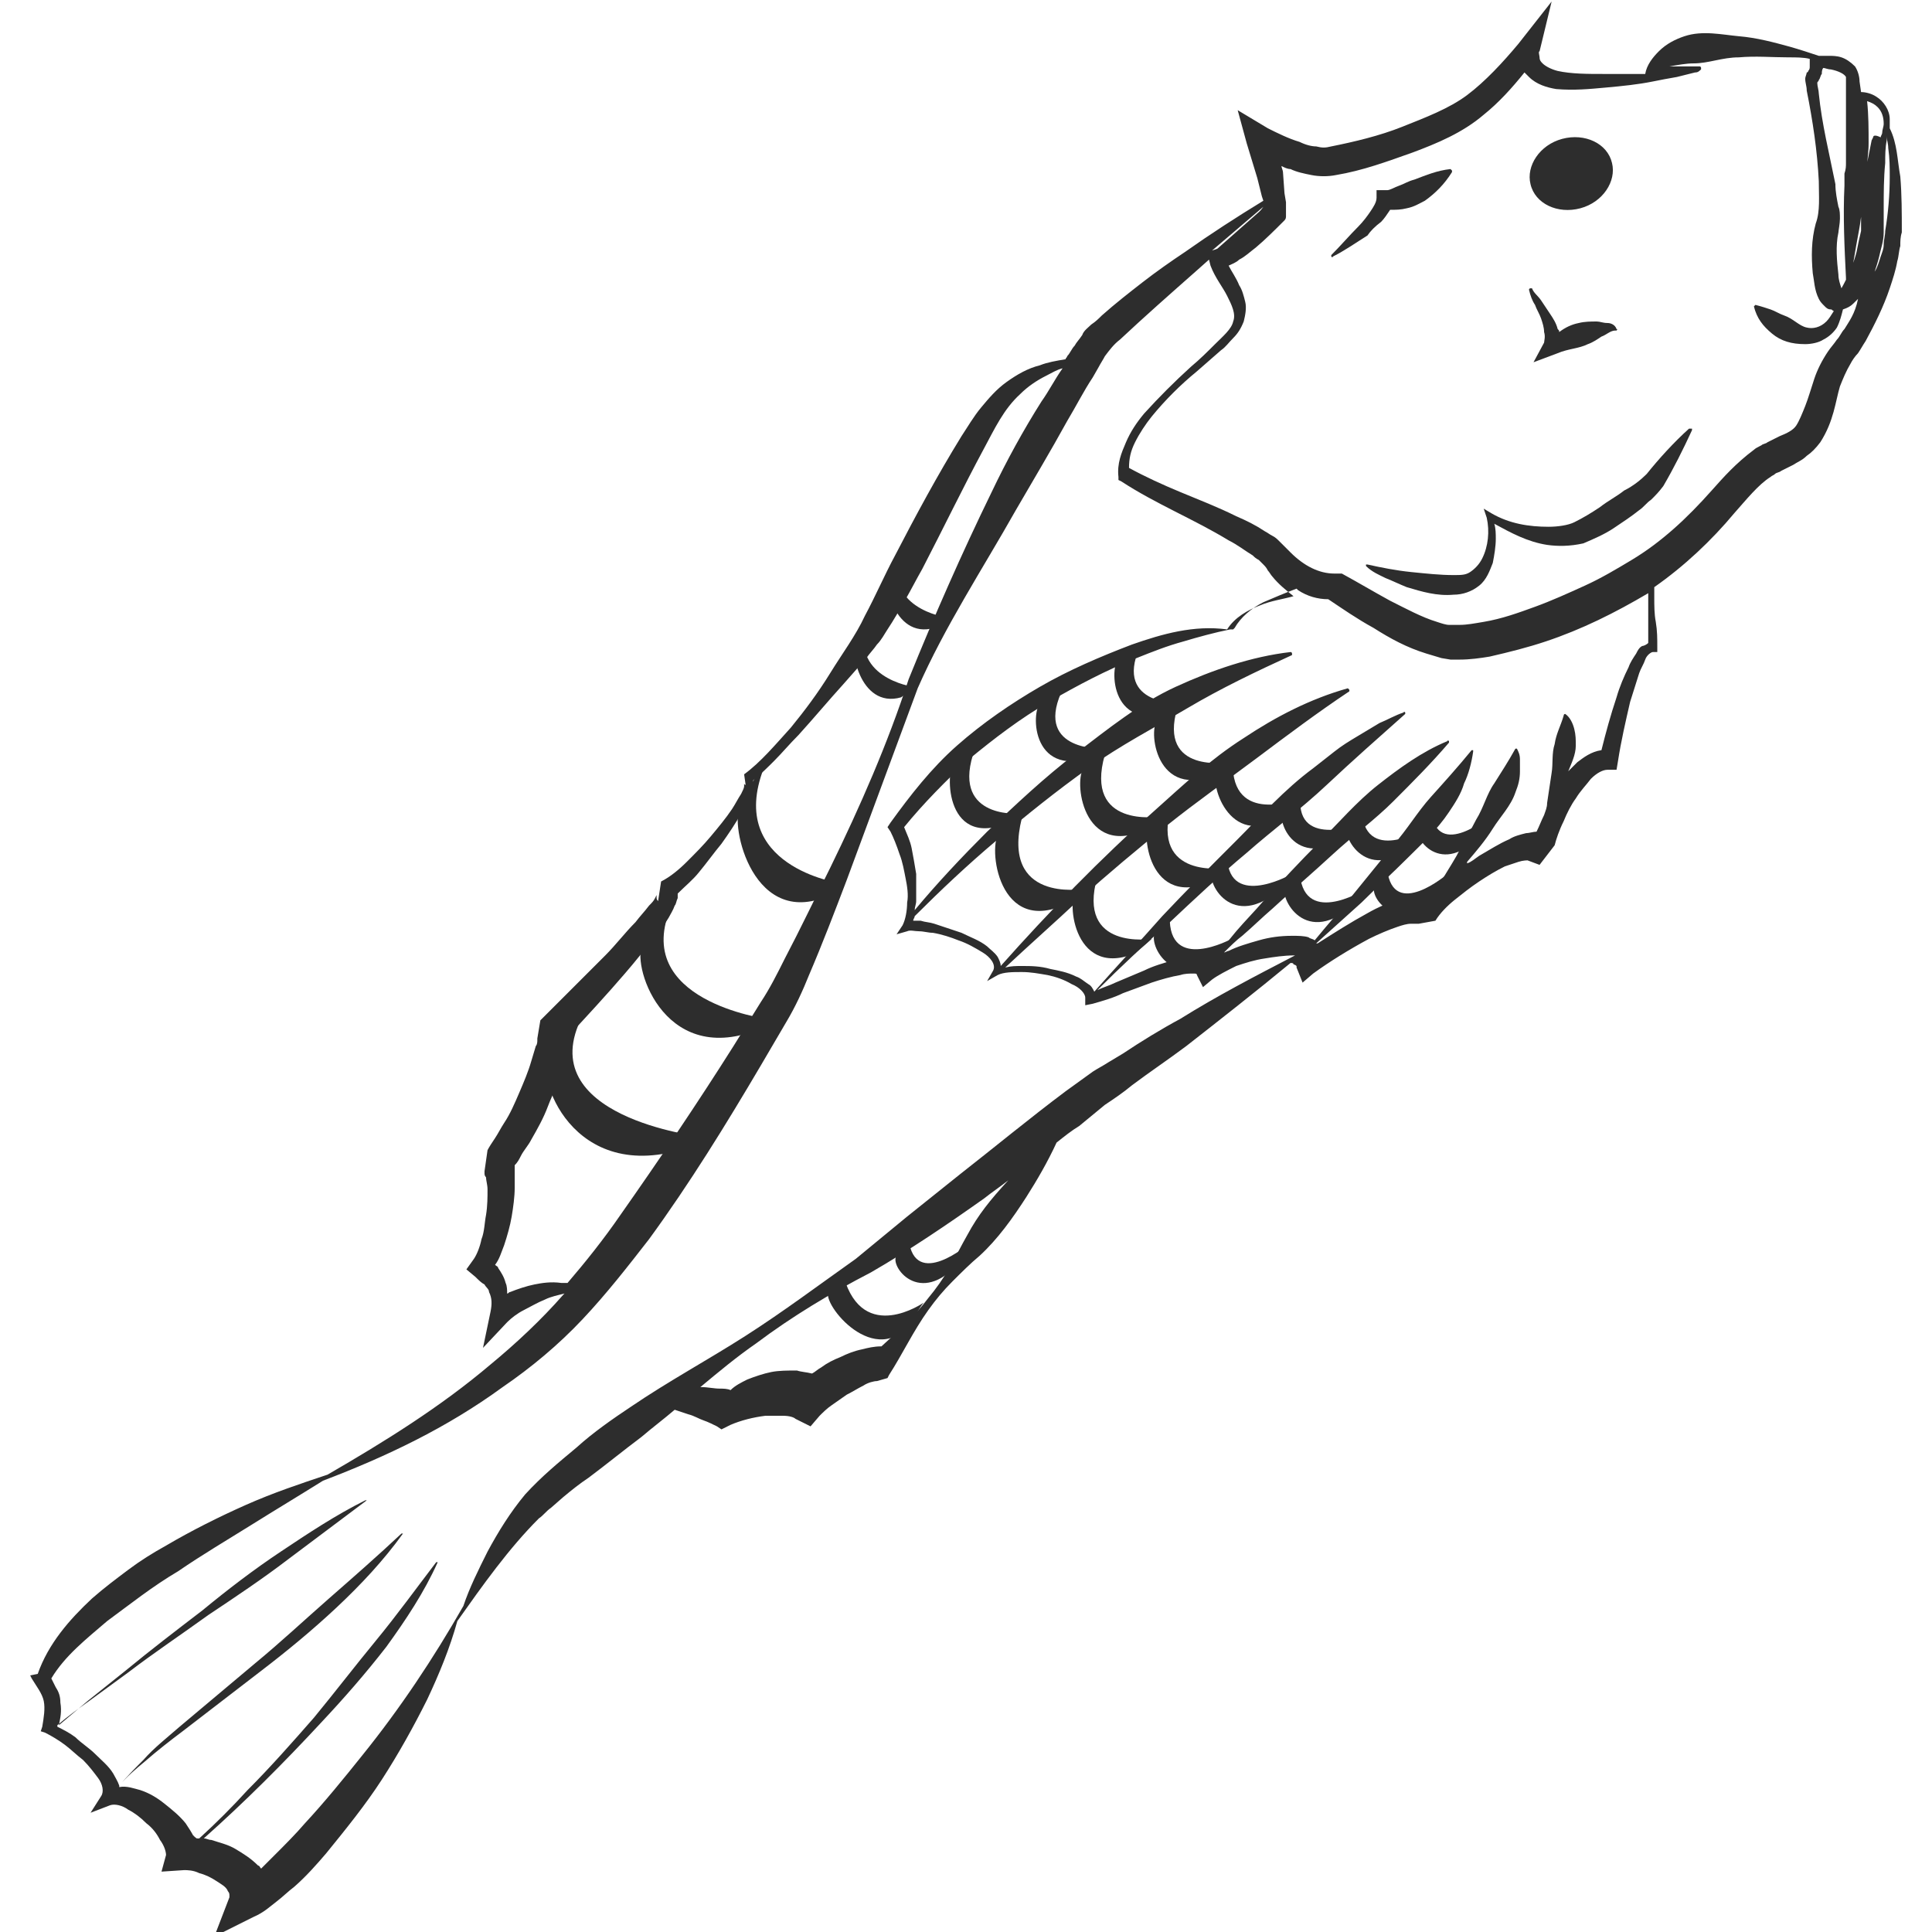 <?xml version="1.0" encoding="utf-8"?>
<!-- Generator: Adobe Illustrator 24.1.2, SVG Export Plug-In . SVG Version: 6.00 Build 0)  -->
<svg version="1.1" id="Layer_1" xmlns="http://www.w3.org/2000/svg" xmlns:xlink="http://www.w3.org/1999/xlink" x="0px" y="0px"
	 viewBox="0 0 128 128" style="enable-background:new 0 0 128 128;" xml:space="preserve">
<style type="text/css">
	.st0{fill:#2D2D2D;}
</style>
<g>
	<path class="st0" d="M12.8,121.6c0.1,0.1,0.2,0.2,0.4,0.3c-0.1,0-0.2,0-0.2,0C12.8,121.8,12.8,121.7,12.8,121.6z"/>
	<path class="st0" d="M82.4,15.3c0.5-0.5,0.9-1,1.4-1.5l0-0.1l-3.4,3l0.3-0.1C81.2,16.4,81.8,15.8,82.4,15.3z"/>
	<path class="st0" d="M84,13.5C84,13.5,84,13.5,84,13.5c-0.1,0.1-0.1,0.1-0.1,0.1C83.9,13.5,84,13.5,84,13.5L84,13.5z"/>
	<path class="st0" d="M91.5,14.7c0.2-0.2,0.4-0.5,0.6-0.8c0.4,0,0.7,0,1.1-0.1c0.5-0.1,0.8-0.3,1.2-0.5c0.7-0.5,1.3-1.1,1.8-1.9
		c0,0,0,0,0-0.1c0,0-0.1-0.1-0.1-0.1c-0.9,0.1-1.6,0.4-2.4,0.7c-0.4,0.1-0.7,0.3-1,0.4c-0.3,0.1-0.6,0.3-0.8,0.3l-0.7,0l0,0.5
		c0,0.3-0.2,0.6-0.4,0.9c-0.2,0.3-0.5,0.7-0.8,1c-0.6,0.6-1.2,1.3-1.8,1.9c0,0,0,0.1,0,0.1c0,0,0.1,0.1,0.1,0
		c0.8-0.4,1.5-0.9,2.3-1.4C90.8,15.3,91.1,15,91.5,14.7z"/>
	<path class="st0" d="M105.8,21.3c-0.4,0-0.8,0-1.2,0.1c-0.5,0.1-0.9,0.3-1.3,0.6c0-0.1,0-0.1-0.1-0.2c-0.1-0.4-0.3-0.7-0.5-1
		c-0.2-0.3-0.4-0.6-0.6-0.9c-0.2-0.3-0.5-0.5-0.6-0.8l0,0c0,0,0,0-0.1,0c0,0-0.1,0-0.1,0.1c0.1,0.4,0.2,0.7,0.4,1
		c0.1,0.3,0.3,0.6,0.4,0.9c0.1,0.3,0.2,0.6,0.2,0.9c0.1,0.3,0,0.6,0,0.7l-0.7,1.3l1.6-0.6c0.7-0.3,1.4-0.3,2-0.6
		c0.3-0.1,0.6-0.3,0.9-0.5c0.3-0.1,0.6-0.4,0.9-0.4l0.1,0c0,0,0,0,0,0c0,0,0.1-0.1,0-0.1c-0.1-0.3-0.4-0.4-0.6-0.4
		C106.2,21.4,106,21.3,105.8,21.3z"/>
	<path class="st0" d="M111.9,28.4c-1,0.9-2,2-2.8,3c-0.4,0.4-0.9,0.8-1.5,1.1c-0.5,0.4-1.1,0.7-1.6,1.1c-0.6,0.4-1.1,0.7-1.7,1
		c-0.4,0.2-1.1,0.3-1.7,0.3c-1.3,0-2.6-0.2-3.8-0.9l-0.5-0.3l0.2,0.6c0.2,0.9,0.1,1.9-0.3,2.7c-0.2,0.4-0.5,0.7-0.8,0.9
		c-0.3,0.2-0.6,0.2-1.1,0.2c-0.9,0-1.8-0.1-2.8-0.2c-1-0.1-2-0.3-2.9-0.5l0,0c0,0,0,0-0.1,0c0,0,0,0.1,0,0.1
		c0.4,0.4,0.9,0.6,1.3,0.8c0.5,0.2,0.9,0.4,1.4,0.6c1,0.3,2,0.6,3.1,0.5c0.6,0,1.2-0.2,1.7-0.6c0.5-0.4,0.7-1,0.9-1.5
		c0.1-0.5,0.2-1.1,0.2-1.6c0-0.3,0-0.7-0.1-1c1.1,0.6,2.2,1.2,3.5,1.4c0.7,0.1,1.5,0.1,2.4-0.1c0.7-0.3,1.4-0.6,2-1
		c0.6-0.4,1.2-0.8,1.7-1.2c0.3-0.2,0.5-0.5,0.8-0.7c0.3-0.3,0.5-0.5,0.8-0.9c0.7-1.2,1.3-2.4,1.9-3.7l0,0c0,0,0-0.1,0-0.1
		C112,28.4,111.9,28.4,111.9,28.4z"/>
	<path class="st0" d="M104.7,13.8c1.5-0.4,2.4-1.8,2.1-3c-0.3-1.3-1.8-2-3.3-1.6s-2.4,1.8-2.1,3C101.7,13.5,103.2,14.2,104.7,13.8z"
		/>
	<line class="st0" x1="31.8" y1="77.3" x2="31.8" y2="77.4"/>
	<g>
		<path class="st0" d="M59.4,83.2c-0.5,0.6,1.5,3.5,4.2,0.4c0.5-0.7,0.6-1.2,0.6-1.2s-3.6,3.1-4-0.3C59.8,82.7,59.4,83.2,59.4,83.2z
			"/>
		<path class="st0" d="M54.9,85.6c-0.5,0.7,3.1,5.3,5.6,1.9c0.4-0.9,0.7-1.2,0.7-1.2s-4,2.8-5.3-1.7C55.7,85.3,54.9,85.6,54.9,85.6z
			"/>
	</g>
	<g>
		<path class="st0" d="M69.1,46.4c-0.8,0.2-1,4.9,2.9,3.9c0.8-0.4,1.1-0.7,1.1-0.7s-4.5,0.2-2.8-3.7C69.8,46.1,69.1,46.4,69.1,46.4z
			"/>
		<path class="st0" d="M74.3,43.4c-0.8,0.2-1,4.9,2.9,3.9c0.8-0.4,1.1-0.7,1.1-0.7s-4.5,0.2-2.8-3.7C75,43.2,74.3,43.4,74.3,43.4z"
			/>
		<path class="st0" d="M63.4,50.2c-0.8,0.3-1,5.7,2.9,4.5c0.8-0.5,1.1-0.8,1.1-0.8s-4.5,0.3-2.8-4.3C64.1,49.9,63.4,50.2,63.4,50.2z
			"/>
		<path class="st0" d="M71.9,50.8c-0.8,0.4-0.4,5.9,3.7,4.3c0.8-0.6,1.2-1,1.2-1s-5,0.8-3.6-4.1C72.6,50.4,71.9,50.8,71.9,50.8z"/>
		<path class="st0" d="M76.3,54.2c-0.8,0.4-0.4,5.9,3.7,4.3c0.8-0.6,1.2-1,1.2-1s-5,0.8-3.6-4.1C77,53.8,76.3,54.2,76.3,54.2z"/>
		<path class="st0" d="M71.4,58.9c-0.8,0.4-0.4,5.9,3.7,4.3c0.8-0.6,1.2-1,1.2-1s-5,0.8-3.6-4.1C72.1,58.5,71.4,58.9,71.4,58.9z"/>
		<path class="st0" d="M76.8,47.6c-0.8,0.3-0.4,5.3,3.5,3.8c0.8-0.5,1.1-0.9,1.1-0.9s-4.7,0.8-3.4-3.6
			C77.5,47.2,76.8,47.6,76.8,47.6z"/>
		<path class="st0" d="M80.7,51.1c-0.7,0.5,0.7,5.3,4.2,3c0.7-0.7,0.9-1.1,0.9-1.1s-4.5,1.7-4.1-2.9C81.3,50.6,80.7,51.1,80.7,51.1z
			"/>
		<path class="st0" d="M85.1,53.4c-0.7,0.4,0.3,4.3,4,2.2c0.7-0.6,1-1,1-1s-4.5,1.7-3.9-2.1C85.7,53,85.1,53.4,85.1,53.4z"/>
		<path class="st0" d="M89.3,54.5c-0.6,0.6,1.1,4.2,4.3,1.5c0.6-0.7,0.8-1.1,0.8-1.1s-4.1,2.5-4.2-1.4C89.9,54,89.3,54.5,89.3,54.5z
			"/>
		<path class="st0" d="M94,54.8c-0.5,0.6,1.5,3.5,4.2,0.4c0.5-0.7,0.6-1.2,0.6-1.2s-3.6,3.1-4-0.3C94.5,54.2,94,54.8,94,54.8z"/>
		<path class="st0" d="M91.1,58.7c-0.5,0.6,1.5,3.5,4.2,0.4c0.5-0.7,0.6-1.2,0.6-1.2s-3.6,3.1-4-0.3C91.5,58.1,91.1,58.7,91.1,58.7z
			"/>
		<path class="st0" d="M85.2,58.6c-0.6,0.6,1.1,4.2,4.3,1.5c0.6-0.7,0.8-1.1,0.8-1.1s-4.1,2.5-4.2-1.4
			C85.7,58.1,85.2,58.6,85.2,58.6z"/>
		<path class="st0" d="M80.4,57.5c-0.7,0.6,1,4.2,4.2,1.6c0.6-0.7,0.8-1.1,0.8-1.1s-4.2,2.3-4.1-1.5C81,57,80.4,57.5,80.4,57.5z"/>
		<path class="st0" d="M76.6,61.7c-0.7,0.6,1,4.2,4.2,1.6c0.6-0.7,0.8-1.1,0.8-1.1s-4.2,2.3-4.1-1.5C77.1,61.2,76.6,61.7,76.6,61.7z
			"/>
		<path class="st0" d="M66.3,55.1c-0.9,0.4-0.4,6.8,4.1,4.9c0.9-0.7,1.3-1.1,1.3-1.1s-5.4,0.9-4-4.7C67.1,54.7,66.3,55.1,66.3,55.1z
			"/>
	</g>
	<g>
		<g>
			<path class="st0" d="M56.8,42.5c-0.6,0.2,0.1,4.5,2.9,3.7c0.6-0.4,0.8-0.7,0.8-0.7s-4.4-0.6-3-4.5C57.2,41.3,56.8,42.5,56.8,42.5
				z"/>
			<path class="st0" d="M59,37.9c-0.6,0.2,0.1,4.5,2.9,3.7c0.6-0.4,0.8-0.7,0.8-0.7s-4.4-0.6-3-4.5C59.4,36.7,59,37.9,59,37.9z"/>
			<g>
				<path class="st0" d="M49.2,53.3c-1,0.3,0.2,7.7,5,6.3c1-0.6,1.4-1.1,1.4-1.1s-7.5-1.1-5-7.6C49.9,51.3,49.2,53.3,49.2,53.3z"/>
				<path class="st0" d="M42.8,62.4c-1.2,0.3,0.4,7.5,6.2,6.2c1.2-0.6,1.8-1.1,1.8-1.1s-9.1-1.2-6.3-7.5
					C43.6,60.4,42.8,62.4,42.8,62.4z"/>
				<path class="st0" d="M36.6,69.8c-1.4,0.3,0.5,8,7.6,6.6c1.5-0.6,2.2-1.1,2.2-1.1s-11.3-1.3-7.8-8C37.5,67.7,36.6,69.8,36.6,69.8
					z"/>
			</g>
		</g>
	</g>
	<path class="st0" d="M125.2,8.5c0-0.2,0-0.4,0-0.6c0-0.6-0.4-1.2-0.9-1.5c-0.3-0.2-0.7-0.3-1-0.3l-0.1-0.7c0-0.3-0.1-0.7-0.3-1
		c-0.3-0.3-0.6-0.5-0.9-0.6c-0.3-0.1-0.6-0.1-0.8-0.1l-0.4,0c-0.1,0-0.2,0-0.3,0c-0.6-0.2-1.2-0.4-1.9-0.6c-1.1-0.3-2.2-0.6-3.4-0.7
		c-1.1-0.1-2.4-0.4-3.6,0c-0.6,0.2-1.2,0.5-1.7,1c-0.4,0.4-0.8,0.9-0.9,1.5c-0.9,0-1.9,0-2.8,0c-1,0-2.1,0-3-0.2
		c-0.4-0.1-0.8-0.3-1-0.5c-0.1-0.1-0.2-0.2-0.2-0.4c0-0.1-0.1-0.4,0-0.4l0.8-3.3l-2.2,2.8c-1,1.2-2.2,2.5-3.4,3.4
		c-1.2,0.9-2.8,1.5-4.3,2.1c-1.5,0.6-3.2,1-4.7,1.3c-0.4,0.1-0.6,0.1-1,0c-0.3,0-0.7-0.1-1.1-0.3c-0.7-0.2-1.5-0.6-2.1-0.9L82,7.3
		l0.6,2.2l0.7,2.3l0.3,1.2l0.1,0.3c-1.8,1.1-3.5,2.2-5.2,3.4c-0.9,0.6-1.9,1.3-2.8,2c-0.9,0.7-1.8,1.4-2.7,2.2
		c-0.2,0.2-0.4,0.4-0.7,0.6c-0.2,0.2-0.5,0.4-0.6,0.7c-0.2,0.3-0.4,0.5-0.5,0.7c-0.2,0.2-0.3,0.5-0.5,0.7c0,0.1-0.1,0.1-0.1,0.2
		c-0.6,0.1-1.2,0.2-1.7,0.4c-0.8,0.2-1.5,0.6-2.2,1.1c-0.7,0.5-1.2,1.1-1.7,1.7c-0.5,0.6-0.9,1.3-1.3,1.9c-1.6,2.6-3,5.2-4.4,7.9
		c-0.7,1.3-1.3,2.7-2,4c-0.6,1.3-1.5,2.5-2.3,3.8c-0.8,1.3-1.7,2.5-2.6,3.6c-1,1.1-2,2.3-3.1,3.1l0.1,0.7c-0.1,0-0.1-0.1-0.1-0.1
		c0,0,0,0.1,0,0.2c0,0.1-0.1,0.3-0.2,0.5c-0.2,0.3-0.4,0.7-0.6,1c-0.4,0.6-0.9,1.2-1.4,1.8c-0.5,0.6-1,1.1-1.6,1.7
		c-0.5,0.5-1.1,1-1.7,1.3l-0.2,1.3c-0.1-0.1-0.1-0.2-0.1-0.2c0-0.1,0-0.1,0-0.1c0-0.1,0,0,0-0.1l-0.1,0.2c-0.1,0.2-0.2,0.3-0.4,0.5
		c-0.3,0.4-0.6,0.7-0.9,1.1c-0.7,0.7-1.3,1.5-2,2.2l-4.3,4.3l-0.2,1.2c0,0,0,0,0,0c0,0,0,0.1,0,0.1c0,0.1,0,0.3-0.1,0.4
		c-0.1,0.3-0.2,0.7-0.3,1c-0.2,0.7-0.5,1.4-0.8,2.1c-0.3,0.7-0.6,1.4-1,2c-0.2,0.3-0.4,0.7-0.6,1c-0.2,0.3-0.4,0.6-0.5,0.8l-0.2,1.4
		c0,0,0,0,0,0l0,0.1c0,0.1,0,0.2,0.1,0.3c0,0.2,0.1,0.5,0.1,0.8c0,0.5,0,1.1-0.1,1.7c-0.1,0.5-0.1,1.1-0.3,1.6
		c-0.1,0.5-0.3,1-0.5,1.3l-0.5,0.7l0.6,0.5c0.2,0.2,0.4,0.4,0.6,0.5c0.1,0.2,0.3,0.3,0.3,0.5c0.2,0.4,0.2,0.8,0.1,1.3l-0.5,2.4
		l1.6-1.7c0.3-0.3,0.7-0.6,1.1-0.8c0.4-0.2,0.9-0.5,1.4-0.7c0.4-0.2,0.9-0.3,1.3-0.4c0,0-0.1,0.1-0.1,0.1c-1.4,1.6-3.1,3.2-4.8,4.6
		c-3.3,2.8-7,5.1-10.8,7.3c-1.8,0.6-3.6,1.2-5.4,2c-1.8,0.8-3.6,1.7-5.3,2.7c-0.9,0.5-1.7,1-2.5,1.6c-0.8,0.6-1.6,1.2-2.4,1.9
		c-1.5,1.4-2.9,3-3.6,5L2,111l0.1,0.2c0.3,0.5,0.7,1,0.8,1.5c0.1,0.5,0,1.1-0.1,1.7l-0.1,0.3l0.3,0.1c0.4,0.2,0.9,0.5,1.3,0.8
		c0.4,0.3,0.8,0.7,1.2,1c0.4,0.4,0.7,0.8,1,1.2c0.3,0.4,0.4,0.9,0.2,1.2l-0.7,1.1l1.3-0.5c0.3-0.1,0.8,0,1.2,0.3
		c0.4,0.2,0.8,0.5,1.2,0.9c0.4,0.3,0.7,0.7,0.9,1.1c0.3,0.4,0.4,0.8,0.4,1l-0.3,1.1l1.5-0.1c0.2,0,0.6,0,1,0.2
		c0.4,0.1,0.8,0.3,1.1,0.5c0.3,0.2,0.7,0.4,0.8,0.7c0.1,0.1,0.1,0.2,0.1,0.3c0,0.1,0,0,0,0.1l-1,2.6l2.6-1.3c0.7-0.3,1.1-0.7,1.5-1
		c0.4-0.3,0.8-0.7,1.2-1c0.8-0.7,1.5-1.5,2.1-2.2c1.3-1.6,2.6-3.2,3.7-4.9c1.1-1.7,2.1-3.5,3-5.3c0.8-1.7,1.5-3.4,2-5.2
		c1.7-2.4,3.4-4.8,5.4-6.8c0.3-0.2,0.5-0.5,0.8-0.7l0.8-0.7c0.6-0.5,1.1-0.9,1.7-1.3c1.2-0.9,2.3-1.8,3.5-2.7
		c0.7-0.6,1.5-1.2,2.2-1.8c0.3,0.1,0.6,0.2,0.9,0.3c0.4,0.1,0.7,0.3,1,0.4c0.3,0.1,0.7,0.3,0.9,0.4l0.3,0.2l0.6-0.3
		c0.7-0.3,1.5-0.5,2.3-0.6c0.4,0,0.8,0,1.2,0c0.4,0,0.7,0.1,0.8,0.2l1,0.5l0.6-0.7c0.2-0.2,0.5-0.5,0.8-0.7c0.3-0.2,0.7-0.5,1-0.7
		c0.4-0.2,0.7-0.4,1.1-0.6c0.3-0.2,0.7-0.3,0.9-0.3l0.7-0.2l0.1-0.2c0.9-1.4,1.6-2.9,2.6-4.3c0.5-0.7,1-1.3,1.6-1.9
		c0.6-0.6,1.2-1.2,1.8-1.7c1.2-1.1,2.2-2.5,3.1-3.9c0.7-1.1,1.4-2.3,2-3.6c0.5-0.4,1-0.8,1.5-1.1l1.7-1.4c0.6-0.4,1.2-0.8,1.8-1.3
		c1.2-0.9,2.4-1.7,3.6-2.6c2.3-1.8,4.6-3.6,6.9-5.5c0.1,0,0.2,0,0.2,0.1c0.1,0,0.2,0.1,0.2,0.1c0,0,0,0,0,0.1l0.4,1l0.7-0.6
		c1.1-0.8,2.4-1.6,3.7-2.3c0.6-0.3,1.3-0.6,1.9-0.8c0.3-0.1,0.6-0.2,0.9-0.2c0.3,0,0.5,0,0.5,0l1.1-0.2c0.3-0.5,0.8-1,1.3-1.4
		c0.5-0.4,1-0.8,1.6-1.2c0.6-0.4,1.1-0.7,1.7-1c0.3-0.1,0.6-0.2,0.9-0.3c0.3-0.1,0.6-0.1,0.6-0.1l0.8,0.3L103,56
		c0.1-0.4,0.3-1,0.6-1.6c0.2-0.5,0.5-1.1,0.8-1.5c0.3-0.5,0.7-0.9,1-1.3c0.4-0.4,0.8-0.6,1.1-0.6l0.6,0l0.1-0.6
		c0.2-1.3,0.5-2.6,0.8-3.9c0.2-0.6,0.4-1.3,0.6-1.9c0.1-0.3,0.3-0.6,0.4-0.9c0.1-0.3,0.4-0.5,0.5-0.5l0.3,0l0-0.3
		c0-0.6,0-1.1-0.1-1.7c-0.1-0.5-0.1-1.1-0.1-1.6c0-0.2,0-0.5,0-0.7c2-1.4,3.8-3.1,5.3-4.9c0.8-0.9,1.6-1.9,2.4-2.4
		c0.1-0.1,0.2-0.1,0.3-0.2c0.1-0.1,0.3-0.1,0.4-0.2l0.8-0.4c0.3-0.2,0.6-0.3,0.9-0.6c0.3-0.2,0.6-0.5,0.9-0.9c0.9-1.4,1-2.7,1.3-3.7
		c0.2-0.5,0.4-1,0.7-1.5c0.1-0.2,0.3-0.5,0.5-0.7c0.2-0.3,0.3-0.5,0.5-0.8c0.6-1.1,1.2-2.3,1.6-3.5c0.2-0.6,0.4-1.2,0.5-1.8
		c0.1-0.3,0.1-0.7,0.2-1c0-0.3,0-0.6,0.1-0.9c0-1.3,0-2.5-0.1-3.7C125.7,10.6,125.7,9.5,125.2,8.5z M83.9,13.5
		C84,13.5,84,13.5,83.9,13.5L83.9,13.5C84,13.5,83.9,13.5,83.9,13.5C83.9,13.6,83.9,13.6,83.9,13.5z M83.7,13.7L83.7,13.7
		c-0.5,0.7-0.9,1.1-1.4,1.6c-0.5,0.5-1.2,1.1-1.7,1.2l-0.3,0.1L83.7,13.7z M35.4,85.1c-0.5,0.1-1.1,0.3-1.6,0.5
		c-0.1,0-0.1,0.1-0.2,0.1c0-0.2,0-0.5-0.1-0.7c-0.1-0.4-0.3-0.7-0.5-1c0-0.1-0.1-0.1-0.2-0.2c0.3-0.4,0.4-0.8,0.6-1.3
		c0.2-0.6,0.4-1.3,0.5-1.9c0.1-0.6,0.2-1.3,0.2-1.9c0-0.3,0-0.7,0-1c0-0.1,0-0.3,0-0.5c0.2-0.2,0.3-0.4,0.4-0.6
		c0.2-0.4,0.5-0.7,0.7-1.1c0.4-0.7,0.8-1.4,1.1-2.2c0.3-0.8,0.7-1.5,0.9-2.3c0.1-0.4,0.3-0.8,0.4-1.3c0-0.3,0.1-0.5,0.1-0.8
		c0-0.1,0-0.2,0-0.3c1.2-1.3,2.5-2.7,3.7-4.1c0.7-0.8,1.3-1.6,2-2.4c0.3-0.4,0.6-0.8,0.9-1.3c0.1-0.2,0.3-0.5,0.4-0.8
		c0.1-0.1,0.1-0.3,0.2-0.5c0-0.1,0-0.2,0-0.3c0.5-0.5,1-0.9,1.4-1.4c0.5-0.6,1-1.3,1.5-1.9c0.5-0.7,0.9-1.3,1.3-2
		c0.2-0.4,0.4-0.7,0.6-1.1c0.1-0.2,0.2-0.4,0.2-0.6c0-0.1,0-0.2,0-0.4c0,0,0-0.1,0-0.1c0.5-0.4,1-0.9,1.4-1.3c0.5-0.5,1-1.1,1.6-1.7
		c1-1.1,2-2.3,3-3.4l1.5-1.7c0.2-0.3,0.5-0.6,0.7-0.9c0.3-0.3,0.5-0.7,0.7-1c0.4-0.6,0.8-1.3,1.2-2c0.4-0.7,0.7-1.3,1.1-2
		c1.4-2.7,2.7-5.4,4.1-8c0.7-1.3,1.3-2.6,2.4-3.6c0.5-0.5,1.1-0.9,1.7-1.2c0.4-0.2,0.7-0.4,1.1-0.5c-0.5,0.7-0.9,1.5-1.4,2.2
		c-1.2,1.9-2.3,3.9-3.3,6c-2,4.1-3.8,8.2-5.5,12.4c-1.4,4.3-3.2,8.4-5.2,12.5c-1,2-2,4.1-3,6c-0.5,1-1,2-1.6,2.9l-1.8,2.9
		c-2.4,3.8-4.9,7.5-7.5,11.2c-1.1,1.6-2.3,3.1-3.5,4.5c-0.1,0-0.3,0-0.4,0C36.5,84.9,35.9,85,35.4,85.1z M64.1,81.8
		c-0.4,0.7-0.8,1.5-1.2,2.2c-0.4,0.7-0.9,1.4-1.4,2c-0.9,1.2-2,2.2-3.1,3.2c-0.5,0-0.9,0.1-1.3,0.2c-0.5,0.1-1,0.3-1.4,0.5
		c-0.5,0.2-0.9,0.4-1.3,0.7c-0.2,0.1-0.4,0.3-0.6,0.4c-0.4-0.1-0.7-0.1-1-0.2c-0.6,0-1.2,0-1.7,0.1c-0.5,0.1-1.1,0.3-1.6,0.5
		c-0.4,0.2-0.8,0.4-1.1,0.7c-0.2-0.1-0.5-0.1-0.7-0.1c-0.4,0-0.8-0.1-1.2-0.1c0,0-0.1,0-0.1,0c1.2-1,2.4-2,3.7-2.9
		c2.4-1.8,4.9-3.3,7.6-4.7c2.6-1.5,5.1-3.2,7.5-4.9c0.5-0.4,1.1-0.8,1.6-1.2C65.6,79.5,64.8,80.5,64.1,81.8z M78.2,67.5
		c-1.3,0.7-2.6,1.5-3.8,2.3l-1,0.6c-0.3,0.2-0.7,0.4-1,0.6l-1.8,1.3c-2.4,1.8-4.7,3.7-7,5.5l-3.5,2.8c-1.1,0.9-2.3,1.9-3.4,2.8
		c-2.4,1.7-4.8,3.5-7.3,5.1c-2.5,1.6-5.1,3-7.6,4.7c-1.2,0.8-2.5,1.7-3.6,2.7c-1.2,1-2.3,1.9-3.4,3.1c-1,1.2-1.8,2.5-2.5,3.8
		c-0.6,1.2-1.2,2.4-1.6,3.6c0,0,0,0,0,0c-2,3.5-4.2,6.8-6.7,9.9c-1.2,1.5-2.5,3.1-3.8,4.5c-0.6,0.7-1.3,1.4-2,2.1
		c-0.3,0.3-0.6,0.6-0.9,0.9c-0.1-0.1-0.1-0.2-0.2-0.2c-0.5-0.5-1-0.8-1.5-1.1c-0.5-0.3-1-0.4-1.6-0.6c-0.2,0-0.3-0.1-0.5-0.1
		c2.7-2.4,5.3-5,7.8-7.7c1.5-1.6,2.9-3.2,4.3-5c1.3-1.8,2.5-3.6,3.4-5.6c0,0,0,0,0,0c0,0,0,0-0.1,0c-1.3,1.7-2.6,3.5-4,5.2
		c-1.4,1.7-2.7,3.4-4.1,5.1c-1.4,1.6-2.9,3.3-4.4,4.8c-1,1.1-2.1,2.2-3.2,3.2c-0.1,0-0.2,0-0.3,0c-0.2-0.4-0.4-0.7-0.6-1
		c-0.4-0.5-0.9-0.9-1.4-1.3c-0.5-0.4-1-0.7-1.6-0.9c-0.4-0.1-0.9-0.3-1.4-0.2c0,0,0-0.1,0-0.1c0.5-0.6,1.1-1.1,1.7-1.6
		c0.8-0.7,1.7-1.4,2.5-2l5.2-4c1.7-1.3,3.4-2.7,5-4.2c1.6-1.5,3.1-3.1,4.4-4.9c0,0,0,0,0,0c0,0,0,0-0.1,0c-1.6,1.5-3.2,2.9-4.8,4.3
		c-1.6,1.4-3.2,2.9-4.9,4.3l-5,4.2c-0.8,0.7-1.7,1.4-2.4,2.2c-0.5,0.5-1.1,1.1-1.6,1.7c0,0,0,0,0,0c-0.1-0.3-0.3-0.6-0.4-0.8
		c-0.3-0.5-0.8-0.9-1.2-1.3c-0.4-0.4-0.9-0.7-1.3-1.1c-0.4-0.3-0.8-0.5-1.2-0.7c0,0,0-0.1,0-0.1c0.7-0.6,1.4-1.1,2.1-1.6l2.6-1.9
		c1.7-1.3,3.5-2.5,5.3-3.8c1.8-1.2,3.6-2.4,5.3-3.7l5.2-3.9c0,0,0,0,0,0c0,0,0,0-0.1,0c-2,1-3.8,2.2-5.6,3.4
		c-1.8,1.2-3.5,2.5-5.2,3.9c-1.7,1.3-3.4,2.6-5.1,4l-2.5,2c-0.6,0.5-1.3,1.1-1.9,1.6c0.1-0.5,0.2-0.9,0.1-1.5c0-0.4-0.1-0.7-0.3-1
		c-0.1-0.2-0.2-0.4-0.3-0.6c0.9-1.5,2.3-2.6,3.7-3.8c1.5-1.1,3-2.3,4.7-3.3c1.6-1.1,3.3-2.1,4.9-3.1c1.6-1,3.1-1.9,4.7-2.9
		c4.2-1.6,8.2-3.5,11.9-6.2c1.9-1.3,3.7-2.8,5.3-4.5c1.6-1.7,3-3.5,4.4-5.3c2.7-3.7,5.1-7.6,7.4-11.5l1.7-2.9c0.6-1,1.1-2.1,1.5-3.1
		c0.9-2.1,1.7-4.2,2.5-6.3l4.7-12.7c1.8-4.1,4.3-7.9,6.5-11.8c1.1-1.9,2.3-3.9,3.4-5.9c0.6-1,1.1-2,1.7-2.9l0.4-0.7
		c0.1-0.2,0.3-0.5,0.4-0.7c0.3-0.4,0.6-0.8,1-1.1c1.6-1.5,3.3-3,5-4.5l0.9-0.8l0.1,0.4c0.3,0.8,0.8,1.4,1.1,2
		c0.3,0.6,0.6,1.2,0.4,1.7c-0.1,0.5-0.7,1-1.2,1.5c-0.5,0.5-1,1-1.6,1.5c-1.1,1-2.1,2-3.1,3.1c-0.5,0.6-0.9,1.2-1.2,1.9
		c-0.3,0.7-0.6,1.4-0.5,2.3l0,0.2l0.2,0.1c2.3,1.5,4.8,2.5,7.1,3.9c0.6,0.3,1.1,0.7,1.6,1c0.1,0.1,0.2,0.2,0.4,0.3
		c0.1,0.1,0.2,0.2,0.3,0.3c0.1,0.1,0.2,0.2,0.3,0.4c0.1,0.1,0.2,0.3,0.3,0.4c0.4,0.5,0.9,0.9,1.4,1.3c-0.7,0.2-1.5,0.3-2.2,0.6
		c-0.8,0.3-1.7,0.8-2.2,1.6C79.1,41.4,77,42,75,42.7c-2.1,0.8-4.2,1.7-6.1,2.8c-1.9,1.1-3.8,2.4-5.5,3.9c-1.7,1.5-3.1,3.3-4.4,5.1
		l-0.2,0.3l0.2,0.3c0.2,0.4,0.4,0.9,0.6,1.5c0.2,0.5,0.3,1.1,0.4,1.6c0.1,0.5,0.2,1.1,0.1,1.6c0,0.5-0.1,1.1-0.3,1.5l-0.4,0.6
		l0.7-0.2c0.2-0.1,0.5,0,0.8,0c0.3,0,0.6,0.1,0.9,0.1c0.6,0.1,1.2,0.3,1.7,0.5c0.6,0.2,1.1,0.5,1.6,0.8c0.5,0.3,0.9,0.8,0.7,1.2
		l-0.4,0.7l0.7-0.4c0.4-0.2,1-0.2,1.6-0.2c0.6,0,1.1,0.1,1.7,0.2c0.5,0.1,1.1,0.3,1.6,0.6c0.5,0.2,0.9,0.6,0.9,0.9l0,0.5l0.5-0.1
		c0.7-0.2,1.4-0.4,2-0.7l1.9-0.7c0.6-0.2,1.3-0.4,1.9-0.5c0.3-0.1,0.6-0.1,0.9-0.1c0.1,0,0.2,0,0.2,0.1c0,0,0,0,0,0l0.4,0.8l0.6-0.5
		c0.4-0.3,1-0.6,1.6-0.9c0.6-0.2,1.2-0.4,1.9-0.5c0.6-0.1,1.3-0.2,1.9-0.2c0,0,0.1,0,0.1,0C83.1,64.7,80.6,66,78.2,67.5z
		 M109.2,41.3c0,0.5,0,0.9,0,1.3c-0.1,0.1-0.3,0.2-0.4,0.2c-0.2,0.1-0.3,0.3-0.4,0.5c-0.2,0.3-0.4,0.6-0.5,0.9
		c-0.3,0.6-0.6,1.3-0.8,2c-0.4,1.2-0.7,2.3-1,3.5c-0.7,0.1-1.2,0.5-1.6,0.8c-0.2,0.2-0.4,0.4-0.6,0.6c0.2-0.5,0.5-1.1,0.5-1.7
		c0-0.4,0-0.7-0.1-1.1c-0.1-0.4-0.3-0.8-0.6-1c0,0,0,0,0,0c0,0-0.1,0-0.1,0.1l0,0c-0.2,0.7-0.5,1.2-0.6,1.9
		c-0.2,0.6-0.1,1.3-0.2,1.9l-0.3,2c0,0.3-0.1,0.5-0.2,0.8c-0.2,0.4-0.3,0.7-0.5,1.1c-0.2,0-0.5,0.1-0.7,0.1
		c-0.4,0.1-0.8,0.2-1.1,0.4c-0.7,0.3-1.3,0.7-2,1.1c-0.3,0.2-0.5,0.4-0.8,0.5c0,0,0,0,0-0.1c0.6-0.7,1.2-1.4,1.7-2.2
		c0.5-0.8,1.2-1.5,1.5-2.4c0.2-0.5,0.3-0.9,0.3-1.4c0-0.2,0-0.5,0-0.8c0-0.3-0.1-0.5-0.2-0.7c0,0,0,0,0,0c0,0-0.1,0-0.1,0l0,0
		c-0.5,0.9-0.9,1.5-1.4,2.3c-0.5,0.7-0.7,1.6-1.2,2.4c-0.4,0.8-0.9,1.6-1.3,2.4c-0.4,0.7-0.8,1.3-1.2,2c-0.1,0.2-0.3,0.3-0.4,0.5
		c-0.3,0-0.6,0-0.9,0c-0.4,0.1-0.9,0.2-1.2,0.3c-0.8,0.3-1.5,0.6-2.2,1c-1.1,0.6-2.2,1.3-3.3,2c0,0,0,0-0.1,0c1-0.9,2-1.8,3-2.7
		c1-1,2-1.9,3-2.9c1-1,2-1.9,2.8-3.1c0.4-0.6,0.8-1.2,1-1.9c0.3-0.6,0.5-1.4,0.6-2.1c0,0,0,0,0-0.1c0,0-0.1,0-0.1,0l0,0
		c-0.9,1.1-1.8,2.1-2.7,3.1c-0.9,1-1.6,2.2-2.5,3.2c-0.9,1.1-1.7,2.1-2.6,3.2c-0.8,1-1.7,2-2.6,3.1c-0.1-0.1-0.3-0.1-0.4-0.2
		C86.4,62,86,62,85.6,62c-0.8,0-1.5,0.1-2.2,0.3c-0.7,0.2-1.4,0.4-2,0.7c-0.1,0-0.2,0.1-0.3,0.1c0.4-0.4,0.8-0.8,1.2-1.1
		c0.7-0.6,1.3-1.2,2-1.8c1.3-1.2,2.7-2.4,4-3.6c1.3-1.2,2.8-2.3,4-3.5c1.3-1.3,2.5-2.5,3.7-3.9c0,0,0-0.1,0-0.1c0,0-0.1-0.1-0.1,0
		c-1.7,0.7-3.2,1.8-4.6,2.9c-1.4,1.1-2.6,2.5-3.9,3.8c-1.3,1.3-2.5,2.6-3.7,3.9c-0.6,0.7-1.2,1.3-1.8,2c-0.5,0.6-0.9,1.1-1.4,1.7
		c-0.2,0.1-0.4,0.2-0.6,0.4c0,0-0.1-0.1-0.1-0.1c-0.3-0.1-0.5-0.2-0.8-0.2c-0.4,0-0.8,0.1-1.2,0.1c-0.7,0.2-1.4,0.4-2,0.7l-1.9,0.8
		c-0.4,0.2-0.8,0.3-1.2,0.5c1.5-1.5,3.1-3,4.7-4.4c1.7-1.6,3.4-3.2,5.2-4.7c1.7-1.5,3.6-2.9,5.3-4.5c1.7-1.6,3.4-3.1,5.2-4.7l0,0
		c0,0,0-0.1,0-0.1c0,0-0.1-0.1-0.1,0c-0.6,0.2-1.1,0.5-1.6,0.7c-0.5,0.3-1,0.6-1.5,0.9c-0.5,0.3-1,0.6-1.5,1l-1.4,1.1
		c-1.9,1.4-3.5,3.2-5.1,4.8c-1.7,1.7-3.3,3.3-4.9,5c-1.5,1.7-3,3.3-4.5,5c-0.1-0.2-0.2-0.4-0.4-0.5c-0.3-0.2-0.5-0.4-0.8-0.5
		c-0.6-0.3-1.2-0.4-1.7-0.5C68.9,64,68.3,64,67.7,64c-0.4,0-0.7,0-1.1,0.1c1.6-1.5,3.3-3,4.9-4.5c1.9-1.7,3.8-3.3,5.8-4.9
		c2-1.6,4-3,6-4.5c2-1.5,4-3,6.1-4.4c0,0,0-0.1,0-0.1c0,0-0.1-0.1-0.1-0.1c-2.5,0.7-4.8,1.9-6.9,3.3c-2.2,1.4-4,3.1-5.9,4.8
		c-3.6,3.2-7,6.7-10.2,10.3c0-0.2-0.1-0.4-0.2-0.6c-0.2-0.3-0.5-0.5-0.7-0.7c-0.5-0.4-1.1-0.6-1.7-0.9c-0.6-0.2-1.2-0.4-1.8-0.6
		c-0.3-0.1-0.6-0.1-0.9-0.2c-0.2,0-0.3,0-0.5,0c0-0.1,0.1-0.2,0.1-0.3c1.7-1.7,3.5-3.4,5.4-5c2-1.7,4-3.3,6.1-4.8
		c2.1-1.5,4.4-2.7,6.6-4c2.2-1.3,4.5-2.4,6.9-3.5c0,0,0,0,0-0.1c0,0,0-0.1-0.1-0.1c-2.6,0.3-5.2,1.2-7.6,2.3
		c-2.4,1.1-4.5,2.8-6.6,4.4c-2.1,1.6-4,3.4-5.9,5.2c-1.7,1.7-3.3,3.4-4.8,5.2c0-0.2,0.1-0.4,0.1-0.6c0-0.6,0-1.2,0-1.8
		c-0.1-0.6-0.2-1.2-0.3-1.7c-0.1-0.5-0.3-0.9-0.5-1.4c1.3-1.6,2.8-3.1,4.3-4.5c1.7-1.4,3.4-2.7,5.3-3.8c1.9-1.1,3.8-2.1,5.8-2.9
		c1-0.4,2-0.8,3.1-1.1c1-0.3,2.1-0.6,3.1-0.8l0.2,0l0.1-0.1c0.4-0.7,1.1-1.3,1.9-1.7c0.7-0.3,1.4-0.6,2.2-0.9c0,0,0,0,0.1,0.1
		c0.6,0.4,1.3,0.6,2,0.6c0.9,0.6,1.9,1.3,3,1.9c1.1,0.7,2.2,1.3,3.5,1.7c0.3,0.1,0.7,0.2,1,0.3l0.6,0.1c0.2,0,0.4,0,0.6,0
		c0.7,0,1.4-0.1,2-0.2c1.3-0.3,2.5-0.6,3.7-1c2.4-0.8,4.6-1.9,6.8-3.2c0,0.1,0,0.2,0,0.4C109.2,40.2,109.2,40.8,109.2,41.3z
		 M122.2,21.8c-0.2,0.2-0.3,0.5-0.5,0.7c-0.2,0.3-0.4,0.5-0.6,0.8c-0.4,0.6-0.7,1.2-0.9,1.8c-0.2,0.6-0.4,1.3-0.6,1.8
		c-0.2,0.5-0.4,1-0.6,1.3c-0.2,0.3-0.6,0.5-1.1,0.7l-0.8,0.4c-0.1,0.1-0.3,0.1-0.4,0.2c-0.2,0.1-0.4,0.2-0.5,0.3
		c-1.2,0.9-2,1.8-2.8,2.7c-1.6,1.8-3.3,3.4-5.3,4.6c-1,0.6-2,1.2-3.1,1.7c-1.1,0.5-2.2,1-3.3,1.4c-1.1,0.4-2.2,0.8-3.4,1
		c-0.6,0.1-1.1,0.2-1.6,0.2c-0.1,0-0.3,0-0.4,0l-0.3,0c-0.2,0-0.5-0.1-0.8-0.2c-1-0.3-2.1-0.9-3.1-1.4c-1.1-0.6-2.1-1.2-3.2-1.8
		L88.6,38l-0.2,0c-1,0-2-0.5-2.9-1.4l-0.3-0.3c-0.1-0.1-0.2-0.2-0.4-0.4c-0.2-0.2-0.3-0.3-0.5-0.4c-0.2-0.1-0.3-0.2-0.5-0.3
		c-0.6-0.4-1.2-0.7-1.9-1c-1.2-0.6-2.5-1.1-3.7-1.6c-1.2-0.5-2.3-1-3.4-1.6c0-0.6,0.1-1.1,0.4-1.7c0.3-0.6,0.7-1.2,1.1-1.7
		c0.9-1.1,1.9-2.1,3-3l1.6-1.4c0.3-0.2,0.5-0.5,0.8-0.8c0.3-0.3,0.5-0.6,0.7-1.1c0.1-0.4,0.2-0.9,0.1-1.3c-0.1-0.4-0.2-0.8-0.4-1.1
		c-0.2-0.5-0.5-0.9-0.7-1.3c0.2-0.1,0.5-0.2,0.7-0.4c0.4-0.2,0.7-0.5,1.1-0.8c0.6-0.5,1.3-1.2,1.8-1.7l0,0c0,0,0.1-0.1,0.1-0.1
		c0.1-0.1,0.1-0.2,0.1-0.3c0-0.1,0-0.2,0-0.2l0-0.1c0-0.1,0-0.2,0-0.2c0-0.1,0-0.3,0-0.4l-0.1-0.6L85,11.4c0-0.1-0.1-0.3-0.1-0.4
		c0.2,0.1,0.4,0.2,0.6,0.2c0.4,0.2,0.9,0.3,1.4,0.4c0.5,0.1,1.1,0.1,1.6,0c1.8-0.3,3.4-0.9,5.1-1.5c1.6-0.6,3.3-1.3,4.7-2.5
		c1-0.8,1.9-1.8,2.7-2.8c0.1,0.1,0.2,0.2,0.3,0.3c0.5,0.5,1.2,0.7,1.8,0.8c1.2,0.1,2.2,0,3.3-0.1c1.1-0.1,2.1-0.2,3.1-0.4
		c0.5-0.1,1-0.2,1.6-0.3l0.8-0.2l0.4-0.1c0.1,0,0.2,0,0.4-0.2c0,0,0,0,0-0.1c0,0,0-0.1-0.1-0.1l-0.1,0c-0.1,0-0.2,0-0.3,0l-0.4,0
		l-0.8,0l-0.4,0c0.6-0.1,1.1-0.2,1.6-0.2c1,0,1.9-0.4,3-0.4c1.1-0.1,2.2,0,3.3,0c0.5,0,1,0,1.4,0.1c0,0.1,0,0.1,0,0.2
		c0,0.1,0,0.2,0,0.3c0,0.1,0,0.2-0.1,0.3c0,0,0,0.1-0.1,0.1c0,0.1-0.1,0.3-0.1,0.4c0,0.3,0.1,0.5,0.1,0.8c0.4,2,0.7,4,0.8,6
		c0,1,0.1,2-0.2,2.8c-0.3,1.1-0.3,2.2-0.2,3.3c0.1,0.5,0.1,1.1,0.4,1.7c0.1,0.2,0.2,0.3,0.4,0.5c0.1,0.1,0.2,0.2,0.4,0.2
		c0.1,0,0.1,0.1,0.2,0.1c-0.2,0.3-0.3,0.5-0.5,0.7c-0.4,0.4-0.9,0.5-1.3,0.4c-0.5-0.1-0.9-0.6-1.5-0.8c-0.3-0.1-0.6-0.3-0.9-0.4
		c-0.3-0.1-0.6-0.2-1-0.3l0,0c0,0,0,0,0,0c0,0-0.1,0.1-0.1,0.1c0.2,0.8,0.6,1.3,1.2,1.8c0.6,0.5,1.3,0.7,2.2,0.7
		c0.4,0,0.9-0.1,1.2-0.3c0.4-0.2,0.7-0.5,0.9-0.8c0.2-0.4,0.3-0.8,0.4-1.2c0.3-0.1,0.5-0.2,0.7-0.4c0.1-0.1,0.2-0.2,0.3-0.3
		C122.9,20.8,122.5,21.3,122.2,21.8z M124.1,9.1L124,9.3c-0.1,0.5-0.2,1-0.3,1.5c-0.2,1-0.3,2-0.4,3.1c0,0.3,0,0.5,0,0.8
		c0,0.1,0,0.3,0,0.3c0,0.1,0,0.2,0,0.3c-0.1,0.4-0.2,0.9-0.3,1.4c-0.2,0.8-0.6,1.7-1,2.4c-0.1-0.3-0.2-0.6-0.2-0.9
		c-0.1-0.9-0.2-1.9,0-2.8c0-0.1,0.1-0.6,0.1-0.9c0-0.3,0-0.6-0.1-0.8c-0.1-0.5-0.2-1-0.2-1.5c-0.4-2-0.9-4-1.1-6
		c0-0.2-0.1-0.5-0.1-0.7c0-0.1,0,0.1,0,0c0-0.1,0.1-0.1,0.1-0.2c0.1-0.1,0.1-0.3,0.2-0.4c0-0.1,0-0.3,0.1-0.4c0,0,0,0,0,0
		c0.1,0,0.3,0.1,0.5,0.1c0.5,0.1,0.9,0.3,1,0.5c0,0.1,0,0.2,0,0.4c0,0.3,0,0.5,0,0.8c0,1,0,2,0,3c0,0.5,0,1,0,1.5
		c0,0.2,0,0.4-0.1,0.7l0,0.8c-0.1,2,0,4.1,0.1,6.1l0,0.1c0,0,0,0.1,0.1,0.1c0,0,0.1,0,0.1,0c0.3-1,0.4-2,0.6-3c0.2-1,0.3-2,0.4-3
		l0.2-1.5c0-0.5,0.1-1,0.1-1.6c0-0.9,0-1.9-0.1-2.8c0.3,0.1,0.5,0.2,0.7,0.4c0.3,0.3,0.4,0.7,0.4,1.1c0,0.2-0.1,0.4-0.1,0.6
		c0,0.1-0.1,0.2-0.1,0.3C124.2,8.9,124.1,9,124.1,9.1z M125.2,11.7c0,1.2-0.1,2.4-0.3,3.6c0,0.3-0.1,0.6-0.1,0.9
		c0,0.3-0.1,0.5-0.2,0.8c-0.1,0.3-0.2,0.7-0.4,1c0.1-0.3,0.2-0.6,0.3-1c0.1-0.5,0.3-1,0.3-1.6c0-0.1,0-0.3,0-0.5c0-0.2,0-0.3,0-0.4
		l0-0.7c0-1,0-2,0.1-3c0-0.5,0-1,0.1-1.5l0-0.3c0,0,0,0,0,0c0,0.3,0.1,0.5,0.1,0.8C125.2,10.5,125.2,11.1,125.2,11.7z"/>
</g>
</svg>
